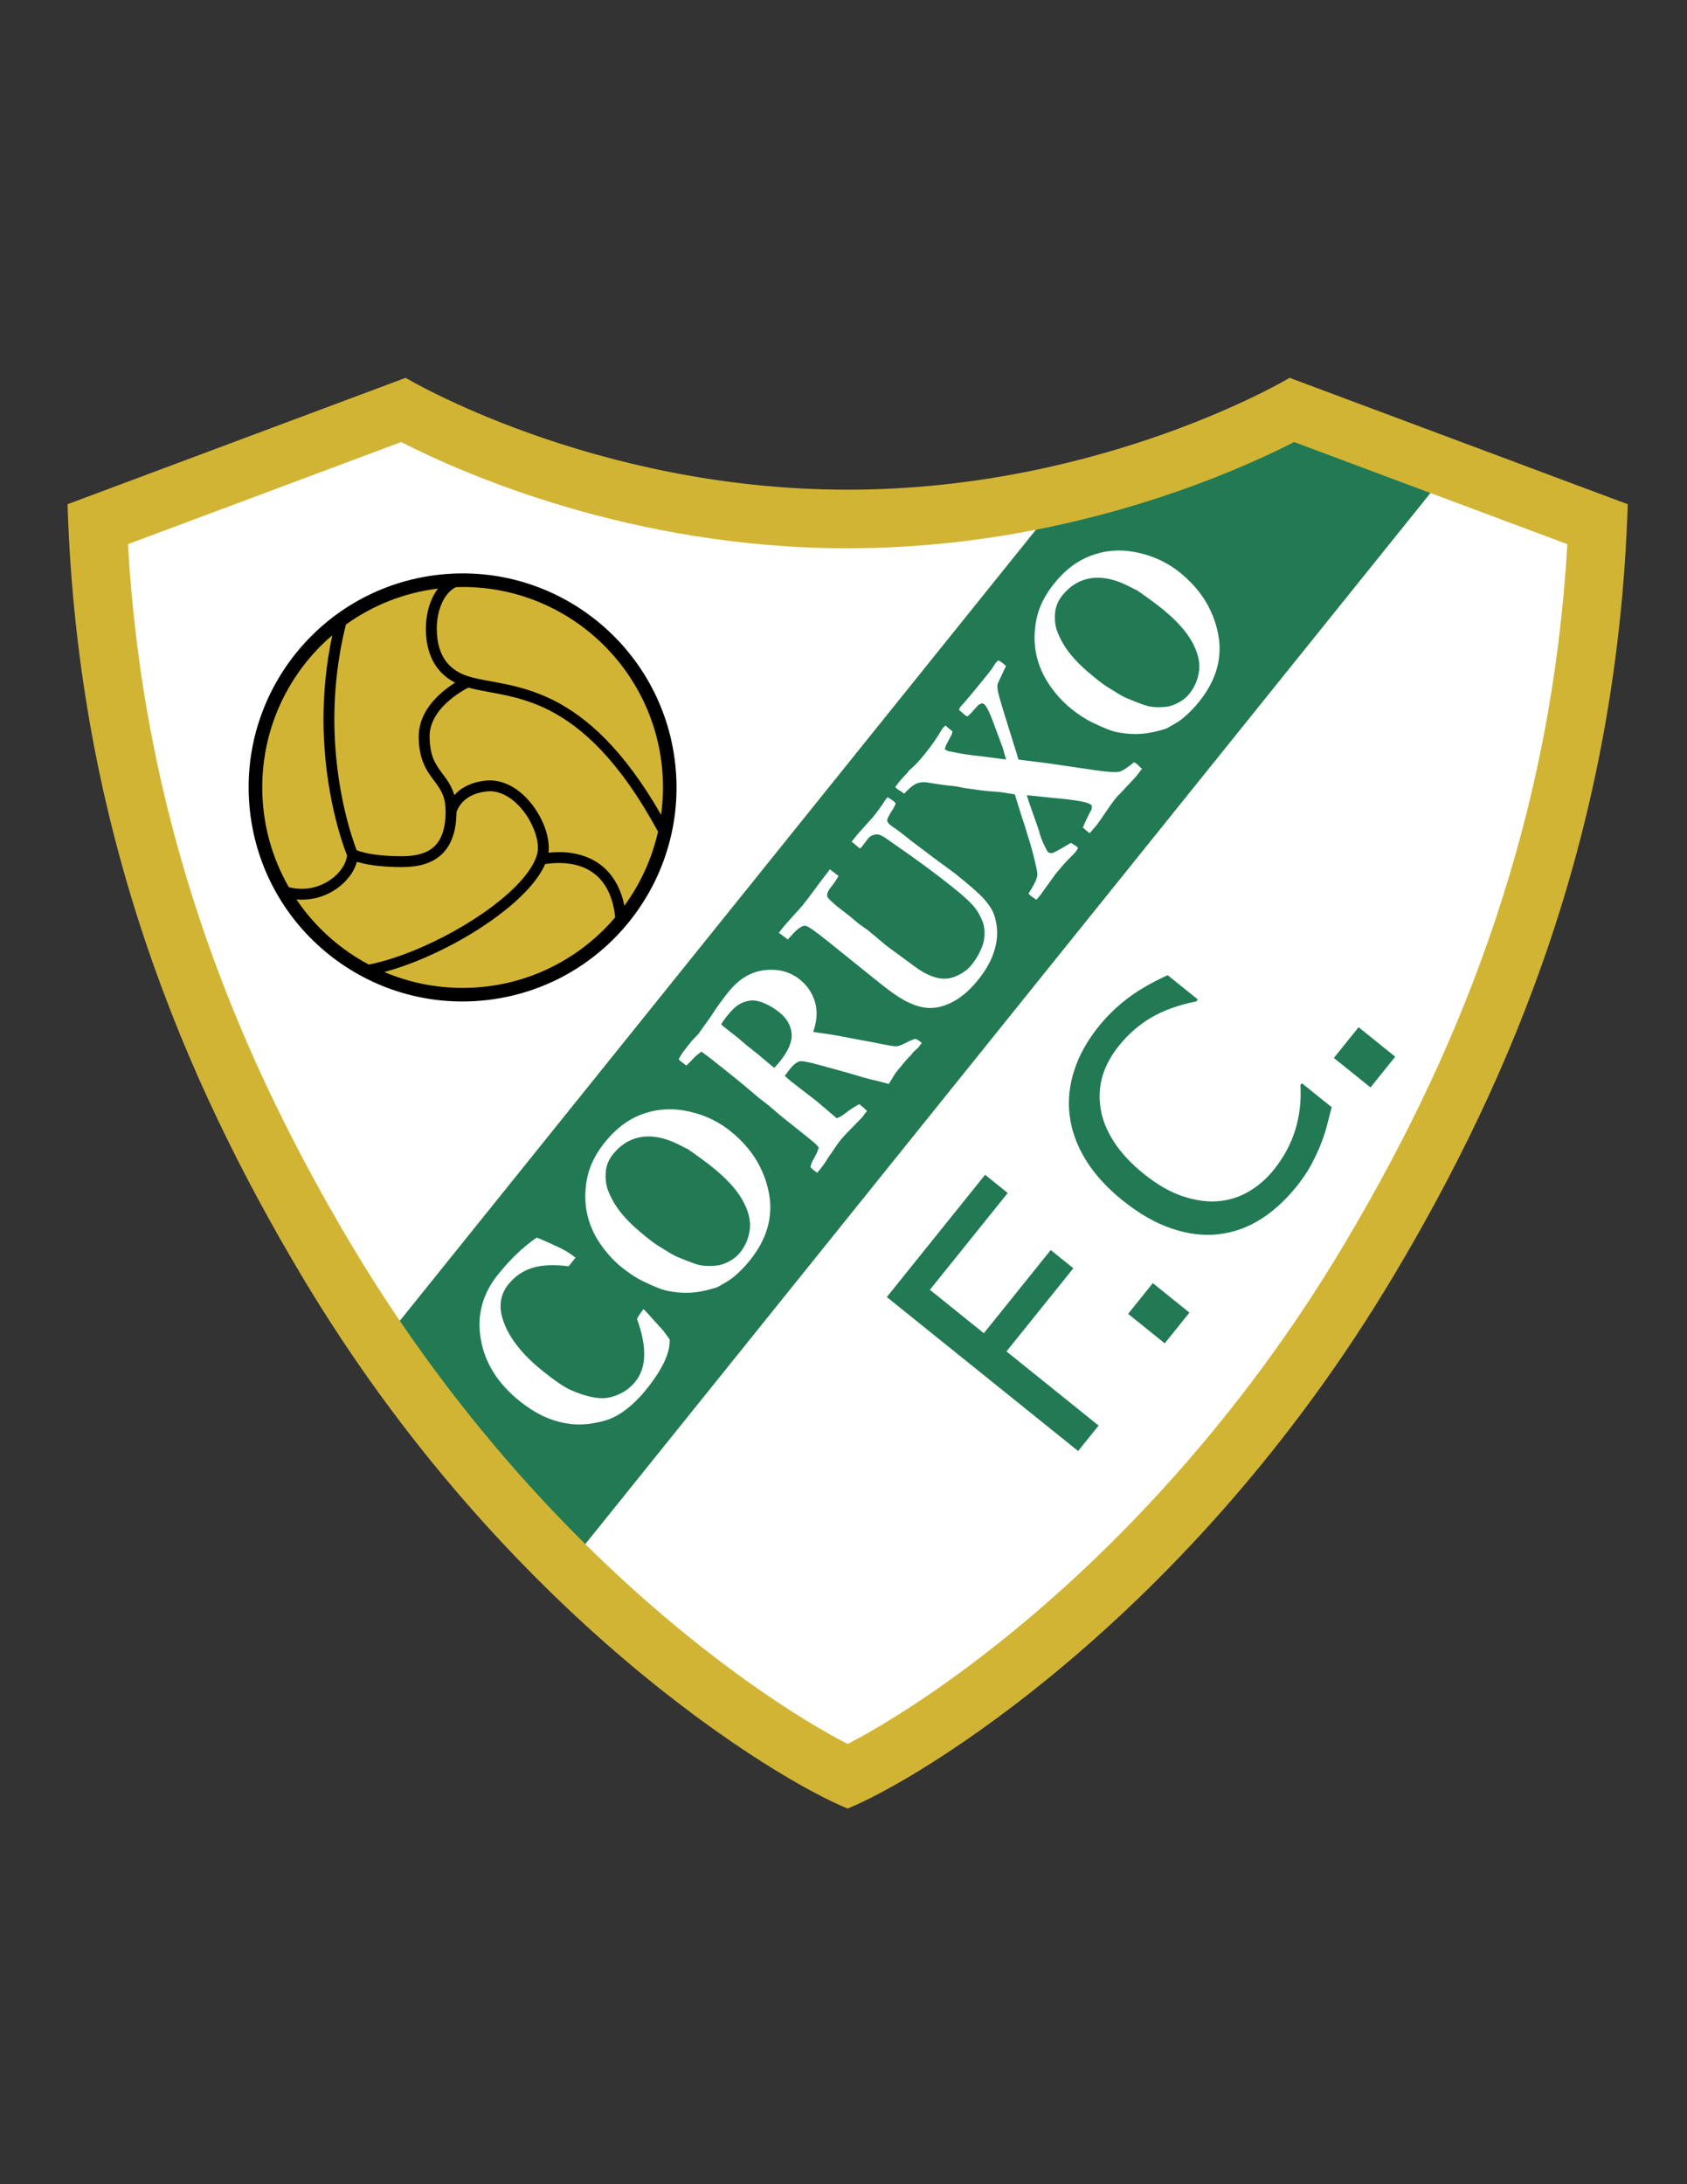 <?xml version="1.0" encoding="iso-8859-1"?>
<!-- Generator: Adobe Illustrator 24.0.1, SVG Export Plug-In . SVG Version: 6.00 Build 0)  -->
<svg version="1.1" id="Layer_1" xmlns="http://www.w3.org/2000/svg" xmlns:xlink="http://www.w3.org/1999/xlink" x="0px" y="0px"
	 viewBox="0 0 612 792" style="enable-background:new 0 0 612 792;" xml:space="preserve">
<rect x="0" y="0" width="612" height="792" fill="#333333" stroke="none"/>
<path style="fill:#D2B434;" d="M467.847,137.003L590.5,182.837c-3.707,118.564-42.607,208.851-84.902,279.726
	C431.354,586.977,332.62,645.705,307.5,655.775c-25.12-10.07-123.855-68.799-198.098-193.213
	C67.108,391.688,28.207,301.401,24.5,182.837l122.653-45.833c0,0,67.687,40.564,160.347,40.564S467.847,137.003,467.847,137.003"/>
<path style="fill:#217A54;" d="M469.469,160.287c-15.433,7.893-48.962,23.034-93.696,31.8L145.026,478.922
	c22.68,33.348,46.363,60.254,67.323,80.984l306.602-381.128L469.469,160.287z"/>
<path style="fill:#FFFFFF;" d="M307.5,198.811c-78.283,0-139.428-26.996-161.969-38.524l-99.124,37.041
	c2.739,47.287,11.355,92.092,26.219,136.515c13.14,39.27,31.136,77.814,55.018,117.833c5.683,9.523,11.5,18.596,17.383,27.246
	l230.746-286.835C355.168,196.124,332.188,198.811,307.5,198.811z"/>
<path style="fill:#FFFFFF;" d="M518.952,178.778L212.35,559.906c10.214,10.104,19.782,18.744,28.269,25.945
	c28.838,24.479,53.181,39.48,66.882,46.514c13.701-7.033,38.044-22.035,66.882-46.514c30.418-25.818,74.711-70.053,112.974-134.176
	c23.883-40.02,41.88-78.564,55.019-117.833c14.864-44.422,23.479-89.227,26.22-136.515L518.952,178.778z"/>
<path style="fill:#FFFFFF;" d="M194.684,448.758c1.029,0.338,3.767,1.541,8.214,3.611c2.016,0.941,3.98,2.164,5.893,3.664
	l-2.514,3.127c-5.347-0.682-9.742-0.484-13.186,0.59c-3.444,1.076-6.326,3.057-8.647,5.941c-2.854,3.547-3.563,7.689-2.13,12.426
	c1.94,6.426,6.765,12.738,14.475,18.939c4.474,3.6,7.859,5.908,10.159,6.93c3.741,1.652,7.092,2.633,10.053,2.939
	c2.247,0.225,4.43-0.094,6.551-0.951c2.805-1.062,5.128-2.738,6.97-5.027c2.025-2.518,3.084-5.672,3.177-9.463
	c0.091-3.791-0.781-8.199-2.615-13.219c0.497-0.994,1.286-2.189,2.365-3.584c0.922,0.893,1.838,1.875,2.747,2.945
	c0.365,0.406,1.818,2.01,4.36,4.809l0.931,1.258l1.462,1.969c0.113,2.391-0.538,5.101-1.955,8.127
	c-1.417,3.027-3.607,6.383-6.572,10.068c-2.265,2.816-4.708,5.234-7.33,7.254c-2.621,2.02-5.309,3.395-8.062,4.121
	c-3.993,1.086-7.694,1.484-11.102,1.193c-3.407-0.289-6.703-1.123-9.889-2.498c-3.185-1.373-6.396-3.363-9.632-5.967
	c-7.841-6.309-12.505-13.764-13.991-22.369c-1.486-8.605,0.579-16.398,6.196-23.381c2.283-2.838,4.598-5.379,6.943-7.621
	C189.9,452.348,192.276,450.404,194.684,448.758z"/>
<path style="fill:#FFFFFF;" d="M225.621,459.6c-3.263-2.625-6.098-5.809-8.503-9.553c-1.725-2.707-2.994-5.574-3.808-8.603
	c-0.814-3.027-1.117-6.248-0.908-9.66c0.209-3.412,0.89-6.52,2.04-9.324c1.151-2.805,2.85-5.602,5.095-8.392
	c3.827-4.758,8.176-8.063,13.044-9.912c4.868-1.848,9.862-2.371,14.98-1.57c6.65,1.055,12.476,3.594,17.475,7.615
	c7.447,5.99,12.057,13.324,13.828,22.006c1.773,8.68-0.497,16.943-6.809,24.789c-1.565,1.943-3.173,3.646-4.823,5.105
	c-1.241,1.111-2.433,2-3.574,2.664c-2.056,1.211-3.22,1.877-3.49,1.996c-3.638,1.182-6.919,1.84-9.844,1.975
	c-2.925,0.133-5.89-0.141-8.893-0.826c-1.67-0.4-4.38-1.506-8.126-3.315C230.893,463.445,228.331,461.779,225.621,459.6z
	 M222.395,418.514c-1.6,1.988-2.483,4.178-2.649,6.566c-0.167,2.391,0.082,4.49,0.745,6.307c1.137,3.061,2.779,5.906,4.93,8.539
	c2.15,2.635,5.081,5.443,8.791,8.43c2.264,1.82,3.945,3.041,5.048,3.664c0.352,0.209,0.947,0.574,1.783,1.096
	c2.113,1.361,3.727,2.264,4.842,2.709c4.134,1.707,6.76,2.67,7.88,2.895c1.894,0.393,4.042,0.443,6.442,0.154
	c1.236-0.135,2.661-0.627,4.275-1.477c1.613-0.848,2.944-1.924,3.993-3.227c1.986-2.469,3.166-5.295,3.538-8.478
	c0.373-3.186-0.518-6.697-2.672-10.539c-2.153-3.842-5.782-7.816-10.888-11.924c-2.105-1.691-5.062-3.863-8.868-6.512l-0.888-0.432
	c-0.267-0.102-0.897-0.42-1.895-0.959c-4.996-2.625-9.586-3.654-13.771-3.086C228.848,412.81,225.302,414.9,222.395,418.514z"/>
<path style="fill:#FFFFFF;" d="M294.02,423.225c0.111-0.891,0.551-1.99,1.318-3.295c0.768-1.305,1.332-2.586,1.692-3.842
	c-0.434-0.537-0.76-0.914-0.979-1.127c-0.332-0.342-1.576-1.381-3.733-3.117l-8.83-7.045l-4.626-3.949l-3.726-2.884l-2.076-1.783
	c-2.813-2.375-5.469-4.569-7.969-6.581c-5.473-4.402-9.019-7.16-10.637-8.274l-2.104,1.645c-1.624,1.748-2.749,2.879-3.378,3.391
	l-2.424-1.837l-0.324-0.486c0.711-1.313,1.452-2.452,2.226-3.413c0.423-0.526,1.267-1.601,2.529-3.226
	c1.483-1.521,2.28-2.351,2.392-2.487l1.345-1.915l3.217-4.483c1.839-2.933,3.955-5.887,6.35-8.863
	c3.774-4.692,8.152-7.317,13.13-7.876c4.978-0.558,9.243,0.592,12.796,3.449c2.657,2.139,4.47,4.828,5.438,8.068
	c0.969,3.241,0.758,6.857-0.633,10.849c0.772,0.171,1.711,0.325,2.814,0.46c2.35,0.313,4.315,0.616,5.898,0.912l14.627,2.749
	c3.815,0.807,6.123,1.184,6.924,1.13c0.803-0.053,2.014-0.521,3.634-1.405c1.276-0.67,2.358-1.1,3.248-1.29
	c0.558,0.223,1.009,0.472,1.35,0.747c0.237,0.19,0.53,0.446,0.881,0.765l-0.746,0.927l-0.514,0.718l-1.713,1.563l-1.133,1.408
	c-0.721,0.628-1.514,1.479-2.379,2.554l-2.802,3.402c-0.203,0.251-0.755,1.127-1.657,2.625c-0.419,0.682-0.749,1.228-0.99,1.635
	l-3.545-0.928c-2.746-0.627-4.763-1.136-6.05-1.53c-3.363-1.045-8.818-2.588-16.368-4.626c-3.499-0.93-5.604-1.303-6.314-1.121
	c-1.105,0.242-2.33,1.199-3.674,2.87c-0.369,0.458-0.969,1.257-1.8,2.398c0.708,0.683,1.588,1.448,2.641,2.294l8.9,6.877
	l7.254,6.176c0.963-0.281,1.977-0.842,3.043-1.682c1.858-1.447,3.592-2.578,5.201-3.395c1.29,1.037,2.228,1.865,2.81,2.486
	c-0.375,0.414-0.609,0.678-0.702,0.793l-1.054,1.471c-4.459,4.522-7.058,7.238-7.794,8.152c-0.479,0.596-0.807,1.031-0.983,1.303
	l-3.456,5.025c-0.977,1.59-1.943,2.98-2.9,4.172l-1.189,1.477c-0.694-0.482-1.134-0.799-1.318-0.947
	C294.871,424.08,294.491,423.717,294.02,423.225z M280.914,387.228c0.936-1.056,1.607-1.836,2.013-2.34
	c3.13-3.892,4.547-7.295,4.249-10.212c-0.297-2.916-1.788-5.455-4.472-7.614c-1.658-1.333-3.378-2.388-5.159-3.163
	c-1.782-0.775-3.268-1.152-4.455-1.13c-1.706,0.019-3.372,0.502-5.001,1.449c-1.203,0.688-2.695,2.138-4.477,4.353
	c-0.845,1.05-1.505,2.005-1.98,2.864l0.694,0.672l5.384,4.218l3.154,2.707l4.329,3.427c1.174,1.02,2.712,2.314,4.614,3.881
	L280.914,387.228z"/>
<path style="fill:#FFFFFF;" d="M285.759,340.638l-3.2-2.406c0.306-0.433,0.633-0.869,0.983-1.304
	c0.922-1.146,1.93-2.318,3.023-3.516c2.619-2.878,4.141-4.58,4.564-5.108c1.476-1.834,2.877-3.661,4.206-5.482
	c1.328-1.82,2.528-3.423,3.602-4.806c1.074-1.383,1.793-2.325,2.156-2.826l0.439,0.411l2.354,1.781l0.313,0.251
	c-0.821,1.452-1.784,2.864-2.889,4.237c-1.032,1.283-1.423,2.362-1.176,3.24c0.148,0.571,1.603,1.968,4.365,4.19
	c0.843,0.678,1.535,1.217,2.08,1.617l1.448,1.108l3.655,3.054l3.323,2.335l6.719,5.63l10.265,7.524
	c2.961,2.193,5.784,3.559,8.471,4.099c1.984,0.39,3.904,0.238,5.762-0.456c2.652-1.034,4.724-2.478,6.216-4.332
	c1.769-2.198,3.087-4.51,3.958-6.94c0.534-1.418,0.787-2.959,0.759-4.621c-0.026-1.662-0.227-2.963-0.598-3.903
	c-0.784-1.988-1.68-3.65-2.684-4.987c-1.388-1.831-3.909-4.219-7.566-7.161c-6.368-5.123-13.777-10.594-22.23-16.412l-2.201-1.545
	c-1.608-1.18-2.851-1.764-3.727-1.753c-1.405,0.077-2.476,0.572-3.212,1.488l-2.519,3.291l-0.477,0.351l-2.984-2.513l2.183-2.713
	l5.631-6.273c1.768-2.197,3.335-4.387,4.7-6.57l0.549-0.52c0.979,0.561,1.64,0.98,1.981,1.254c0.291,0.233,0.608,0.566,0.955,0.995
	c-0.413,1.063-0.973,2.082-1.681,3.06c-0.997,1.724-1.48,2.73-1.451,3.018c0.058,0.575,0.416,1.127,1.075,1.657
	c0.474,0.381,1.186,0.897,2.137,1.549c0.714,0.461,1.887,1.349,3.52,2.662c0.921,0.742,1.65,1.319,2.187,1.731
	c0.535,0.412,1.089,0.83,1.66,1.251c1.952,1.457,3.921,2.947,5.905,4.468l8.296,6.108c5.371,4.322,8.837,7.374,10.397,9.156
	c1.559,1.783,2.644,3.372,3.257,4.769c0.898,2.118,1.387,4.491,1.465,7.117c0.077,2.627-0.436,5.42-1.536,8.38
	c-1.102,2.96-2.905,5.997-5.41,9.11c-2.854,3.548-5.851,6.153-8.986,7.816c-3.136,1.663-6.112,2.427-8.929,2.291
	c-2.816-0.135-5.84-1.105-9.068-2.911c-2.223-1.223-5.15-3.296-8.781-6.216l-18.827-15.146c-4.446-3.577-7.108-5.415-7.982-5.516
	c-1.22-0.152-2.942,1.046-5.165,3.593C286.577,339.863,286.151,340.312,285.759,340.638z"/>
<path style="fill:#FFFFFF;" d="M324.748,285.384c0.637-0.845,1.158-1.519,1.564-2.023c0.441-0.55,0.815-0.985,1.116-1.308
	l1.649-1.727l0.651-0.89c0.092-0.114,0.489-0.473,1.192-1.078c1.268-1.091,2.868-2.839,4.802-5.243
	c2.393-2.976,4.449-5.961,6.165-8.956c0.32-0.345,0.682-0.713,1.085-1.106c0.831,0.745,1.681,1.466,2.549,2.164
	c-0.091,0.491-0.166,0.827-0.225,1.007l-2.065,3.939c-0.142,0.338-0.3,0.832-0.477,1.482c0.491,0.358,0.87,0.587,1.136,0.688
	c4.634,0.974,8.634,1.603,11.995,1.886l8.166,1.063l0.929,0.121l-1.188-4.168l-3.718-9.978c-0.932-2.447-1.722-4.157-2.369-5.129
	c-0.189-0.302-0.401-0.55-0.639-0.74l-0.713-0.405c-0.658,0.227-1.137,0.444-1.436,0.655c-0.154,0.14-0.53,0.553-1.128,1.241
	c-0.984,1.17-1.946,2.15-2.885,2.94c-0.582-0.354-1.004-0.638-1.268-0.85c-0.131-0.106-0.429-0.382-0.892-0.831
	c-0.184-0.148-0.479-0.403-0.881-0.765c0.177-0.272,0.296-0.555,0.355-0.846c1.815-1.933,5.319-6.128,10.514-12.583
	c0.662-0.824,1.213-1.588,1.648-2.293c0.438-0.704,0.711-1.126,0.821-1.263c0.185-0.229,0.5-0.54,0.947-0.935
	c0.619,0.309,1.139,0.633,1.559,0.971c0.264,0.212,0.676,0.563,1.236,1.051l-2.953,6.335c-0.165,0.583-0.19,1.354-0.075,2.314
	c0.116,0.961,0.952,3.971,2.511,9.032l3.408,10.946c0.433,1.293,0.768,2.344,1.002,3.156c0.235,0.811,0.443,1.535,0.626,2.171
	l1.258,0.164c3.092,0.403,6.215,0.795,9.369,1.174l17.068,2.501c4.532,0.668,7.503,0.852,8.914,0.552
	c0.996-0.215,2.784-1.36,5.361-3.434c0.589,0.36,0.963,0.604,1.122,0.732c0.133,0.107,0.58,0.561,1.34,1.361l0.443,0.186
	l-1.882,2.503c-0.423,0.527-1.317,1.505-2.683,2.932l-3.714,3.97l-0.439,0.383c-0.412,0.46-0.692,0.781-0.841,0.964
	c-1.159,1.442-2.439,3.223-3.839,5.339c-1.399,2.118-2.468,3.634-3.204,4.549c-0.48,0.595-1.288,1.547-2.428,2.855l-1.039-0.836
	c-0.479-0.386-0.954-0.805-1.424-1.259c0.889-2.188,1.936-4.382,3.139-6.582c0.018-0.399,0.064-0.833,0.138-1.302l-0.408-0.38
	c-0.236-0.19-0.501-0.346-0.793-0.468c-0.61-0.265-1.591-0.526-2.942-0.784c-2.627-0.477-5.933-0.882-9.92-1.217l-9.573-0.99
	c0.286,1.093,1.724,5.267,4.311,12.521c0.498,2.072,1.231,4.067,2.2,5.984c0.603,1.244,1.034,1.97,1.298,2.182l0.344,0.22
	l1.068,0.124c1.131-0.485,2.432-1.172,3.907-2.06c1.475-0.887,2.439-1.451,2.892-1.69l2.004,1.272l0.199,0.161l0.383,0.422
	c-0.427,0.751-0.733,1.239-0.917,1.468c-0.295,0.367-1.283,1.381-2.968,3.043c-0.575,0.555-1.522,1.623-2.837,3.204l-1.338,1.582
	l-5.711,7.907c-0.128,0.16-0.574,0.688-1.338,1.581l-1.91-1.31c-0.239-0.192-0.558-0.506-0.956-0.939
	c0.261-0.432,0.589-0.978,0.988-1.638c1.252-1.934,1.988-3.603,2.211-5.009c0.076-0.58-0.146-1.946-0.666-4.099
	c-0.742-3.275-1.575-6.358-2.497-9.249c-0.549-1.686-0.938-2.981-1.166-3.882c-0.943-2.758-2.227-6.791-3.851-12.098l-5.122-0.813
	c-3.256-0.215-5.891-0.461-7.903-0.74l-5.025-0.709c-2.1-0.412-3.435-0.653-4.006-0.724c-2.516-0.215-5.739-0.658-9.673-1.326
	c-1.461-0.227-2.79-0.083-3.986,0.435c-1.195,0.518-2.674,1.737-4.436,3.657l-0.593-0.476c-0.289-0.233-0.509-0.391-0.659-0.474
	c-0.572-0.31-0.939-0.529-1.097-0.657L324.748,285.384z"/>
<path style="fill:#FFFFFF;" d="M388.607,256.996c-3.262-2.624-6.096-5.809-8.502-9.554c-1.725-2.706-2.993-5.573-3.808-8.602
	c-0.814-3.029-1.116-6.249-0.908-9.661c0.209-3.411,0.889-6.519,2.04-9.324c1.15-2.805,2.849-5.603,5.095-8.394
	c3.827-4.758,8.175-8.061,13.044-9.911c4.867-1.849,9.861-2.372,14.98-1.57c6.651,1.055,12.476,3.593,17.475,7.614
	c7.447,5.99,12.057,13.326,13.829,22.005c1.773,8.68-0.498,16.943-6.81,24.789c-1.564,1.945-3.171,3.647-4.822,5.106
	c-1.241,1.113-2.433,2.002-3.574,2.665c-2.056,1.21-3.22,1.875-3.49,1.996c-3.638,1.182-6.919,1.839-9.844,1.973
	c-2.925,0.134-5.89-0.141-8.893-0.825c-1.67-0.401-4.38-1.506-8.126-3.314C393.88,260.842,391.318,259.176,388.607,256.996z
	 M385.383,215.91c-1.6,1.989-2.483,4.179-2.65,6.568c-0.166,2.389,0.083,4.491,0.747,6.305c1.136,3.061,2.778,5.908,4.929,8.541
	c2.15,2.634,5.081,5.443,8.791,8.427c2.264,1.821,3.946,3.043,5.048,3.666c0.352,0.208,0.946,0.574,1.784,1.096
	c2.112,1.361,3.727,2.265,4.842,2.709c4.133,1.706,6.759,2.67,7.879,2.893c1.894,0.394,4.042,0.445,6.442,0.154
	c1.236-0.134,2.661-0.627,4.275-1.475c1.614-0.847,2.946-1.923,3.995-3.227c1.985-2.469,3.164-5.295,3.537-8.479
	c0.373-3.184-0.518-6.696-2.672-10.538c-2.153-3.841-5.782-7.815-10.888-11.922c-2.104-1.693-5.06-3.864-8.868-6.513l-0.888-0.432
	c-0.267-0.101-0.897-0.42-1.895-0.959c-4.996-2.625-9.587-3.653-13.771-3.085C391.835,210.207,388.289,212.298,385.383,215.91z"/>
<path style="fill:#217A54;" d="M365.573,432.586l-28.235,35.1l19.576,15.748l24.261-30.158l8.205,6.6l-24.262,30.158l33.421,26.885
	l-7.425,9.23l-69.404-55.834l35.66-44.328L365.573,432.586z"/>
<path style="fill:#217A54;" d="M431.493,475.955l-8.962,11.141l-13.284-10.686l8.962-11.141L431.493,475.955z"/>
<path style="fill:#217A54;" d="M483.109,401.484c-0.63,2.311-1.174,4.418-1.634,6.326c-0.46,1.908-1.232,4.268-2.317,7.08
	c-0.935,2.371-2.086,4.836-3.453,7.395c-1.368,2.559-3.127,5.176-5.277,7.848c-4.049,5.033-8.438,9.041-13.163,12.02
	c-4.727,2.982-9.822,4.781-15.286,5.402c-5.351,0.608-10.978-0.08-16.881-2.064c-5.901-1.982-11.867-5.4-17.896-10.25
	c-5.719-4.6-10.18-9.52-13.386-14.762c-3.206-5.238-5.139-10.633-5.796-16.178c-0.64-5.375-0.07-10.793,1.707-16.247
	c1.777-5.454,4.716-10.729,8.816-15.826c3-3.729,6.443-7.087,10.332-10.076c3.889-2.987,8.792-5.837,14.71-8.551l10.953,8.812
	l-0.563,0.699c-6.275,1.248-11.655,3.165-16.141,5.749c-4.485,2.585-8.453,6.021-11.902,10.31c-2.825,3.512-4.801,7.129-5.93,10.854
	c-1.128,3.725-1.383,7.653-0.766,11.784c0.606,4.02,2.207,8.059,4.803,12.117c2.596,4.059,6.225,7.963,10.885,11.711
	c4.879,3.926,9.605,6.641,14.179,8.145c4.574,1.504,8.802,2.104,12.684,1.795c4.049-0.324,7.794-1.496,11.233-3.514
	c3.441-2.018,6.461-4.645,9.062-7.877c3.574-4.443,6.162-9.219,7.766-14.328c1.602-5.109,2.242-10.582,1.922-16.42l0.524-0.652
	L483.109,401.484z"/>
<path style="fill:#217A54;" d="M506.139,383.165l-8.962,11.141l-13.285-10.687l8.962-11.14L506.139,383.165z"/>
<ellipse transform="matrix(0.994 -0.109 0.109 0.994 -30.134 20.003)" cx="167.829" cy="285.532" rx="77.613" ry="77.612"/>
<path style="fill:#D2B434;" d="M219.227,234.134c13.156,13.163,21.287,31.319,21.289,51.398c0,3.368-0.248,6.675-0.691,9.92
	c-13.654-23.792-26.918-35.386-38.798-41.41c-12.746-6.461-23.749-6.508-30.981-8.755c-3.274-1.001-6.115-2.687-8.176-5.38
	c-2.054-2.695-3.415-6.486-3.422-12c-0.004-4.499,1.194-8.54,3.008-11.326c1.173-1.799,2.529-3.024,3.946-3.676
	c0.808-0.026,1.613-0.061,2.427-0.061C187.908,212.845,206.065,220.978,219.227,234.134z"/>
<path style="fill:#D2B434;" d="M192.955,291.632c-3.758-4.804-9.083-8.648-15.347-8.672h-0.039l-0.061,0.002
	c-6.326,0.297-10.373,2.792-12.692,5.341c-1.021-3.463-2.868-5.86-4.482-7.991c-2.376-3.261-4.429-6.075-4.486-13.286
	c-0.023-5.416,3.458-9.921,7.213-13.123c1.861-1.59,3.747-2.824,5.154-3.652c0.692-0.408,1.267-0.714,1.668-0.921
	c8.016,2.177,17.895,2.394,29.361,8.226c11.716,5.954,25.229,17.803,39.478,44.004c-2.218,9.854-6.429,18.947-12.201,26.837
	c-1.154-5.553-3.462-9.995-6.793-13.216c-4.349-4.216-10.294-6.203-16.988-6.193c-1.233,0-2.499,0.074-3.787,0.205
	c0.081-0.574,0.126-1.147,0.131-1.72C199.057,302.374,196.715,296.479,192.955,291.632z"/>
<path style="fill:#D2B434;" d="M129.532,308.364c-0.052-0.02-0.086-0.034-0.132-0.052c-0.02-0.05-0.036-0.09-0.058-0.146
	c-1.579-4.083-8.053-22.399-8.051-47.436c0-10.43,1.143-22.031,4.197-34.264c9.635-6.92,21.021-11.534,33.381-13.053
	c-0.251,0.332-0.493,0.673-0.722,1.027c-2.296,3.557-3.633,8.278-3.64,13.467c-0.006,6.159,1.569,10.916,4.232,14.393
	c1.761,2.309,3.967,4.003,6.371,5.229c-1.37,0.864-2.98,1.99-4.609,3.378c-4.146,3.545-8.569,8.936-8.594,16.119
	c-0.056,8.039,2.767,12.353,5.266,15.64c2.476,3.379,4.431,5.603,4.486,11.544c-0.02,6.97-1.863,10.81-4.535,13.083
	c-2.682,2.288-6.65,3.186-11.374,3.182c-6.366,0-10.687-0.649-13.368-1.274C131.043,308.889,130.109,308.581,129.532,308.364z"/>
<path style="fill:#D2B434;" d="M116.431,234.134c1.318-1.318,2.7-2.571,4.115-3.785c-2.301,10.8-3.192,21.054-3.192,30.381
	c0.003,27,7.29,46.303,8.526,49.389c-0.108,2.226-1.69,5.296-4.517,7.728c-2.947,2.565-7.101,4.446-11.884,4.443
	c-1.501,0-3.07-0.191-4.697-0.6c-6.123-10.651-9.641-22.986-9.643-36.159C95.142,265.453,103.272,247.296,116.431,234.134z"/>
<path style="fill:#D2B434;" d="M107.533,326.139c0.649,0.057,1.294,0.09,1.927,0.09c0.007,0,0.013,0,0.02,0
	c5.83-0.002,10.873-2.279,14.469-5.41c2.756-2.419,4.727-5.331,5.511-8.324c2.758,0.842,7.922,1.921,16.293,1.92
	c5.16-0.004,10.13-0.929,13.917-4.111c3.743-3.154,5.881-8.34,5.922-15.791c0.143-0.478,0.74-2.144,2.322-3.766
	c1.733-1.759,4.582-3.565,9.76-3.848c4.497,0.002,8.896,2.946,12.18,7.157c3.297,4.188,5.316,9.564,5.291,13.417
	c0.038,3.073-2.025,7.216-5.867,11.561c-11.155,12.798-36.426,26.887-55.484,30.727c-6.415-3.408-12.266-7.737-17.361-12.831
	C113.133,333.631,110.151,330.018,107.533,326.139z"/>
<path style="fill:#D2B434;" d="M219.227,336.93c-13.162,13.158-31.319,21.289-51.398,21.291
	c-10.086-0.001-19.686-2.055-28.411-5.765c12.088-3.268,25.436-9.64,36.477-17.032c6.51-4.366,12.202-9.077,16.344-13.792
	c2.419-2.774,4.341-5.55,5.526-8.325c1.727-0.249,3.392-0.379,4.975-0.379c5.957,0.01,10.754,1.709,14.25,5.084
	c3.253,3.15,5.478,7.923,6.188,14.61C221.914,334.107,220.604,335.552,219.227,336.93z"/>
</svg>
